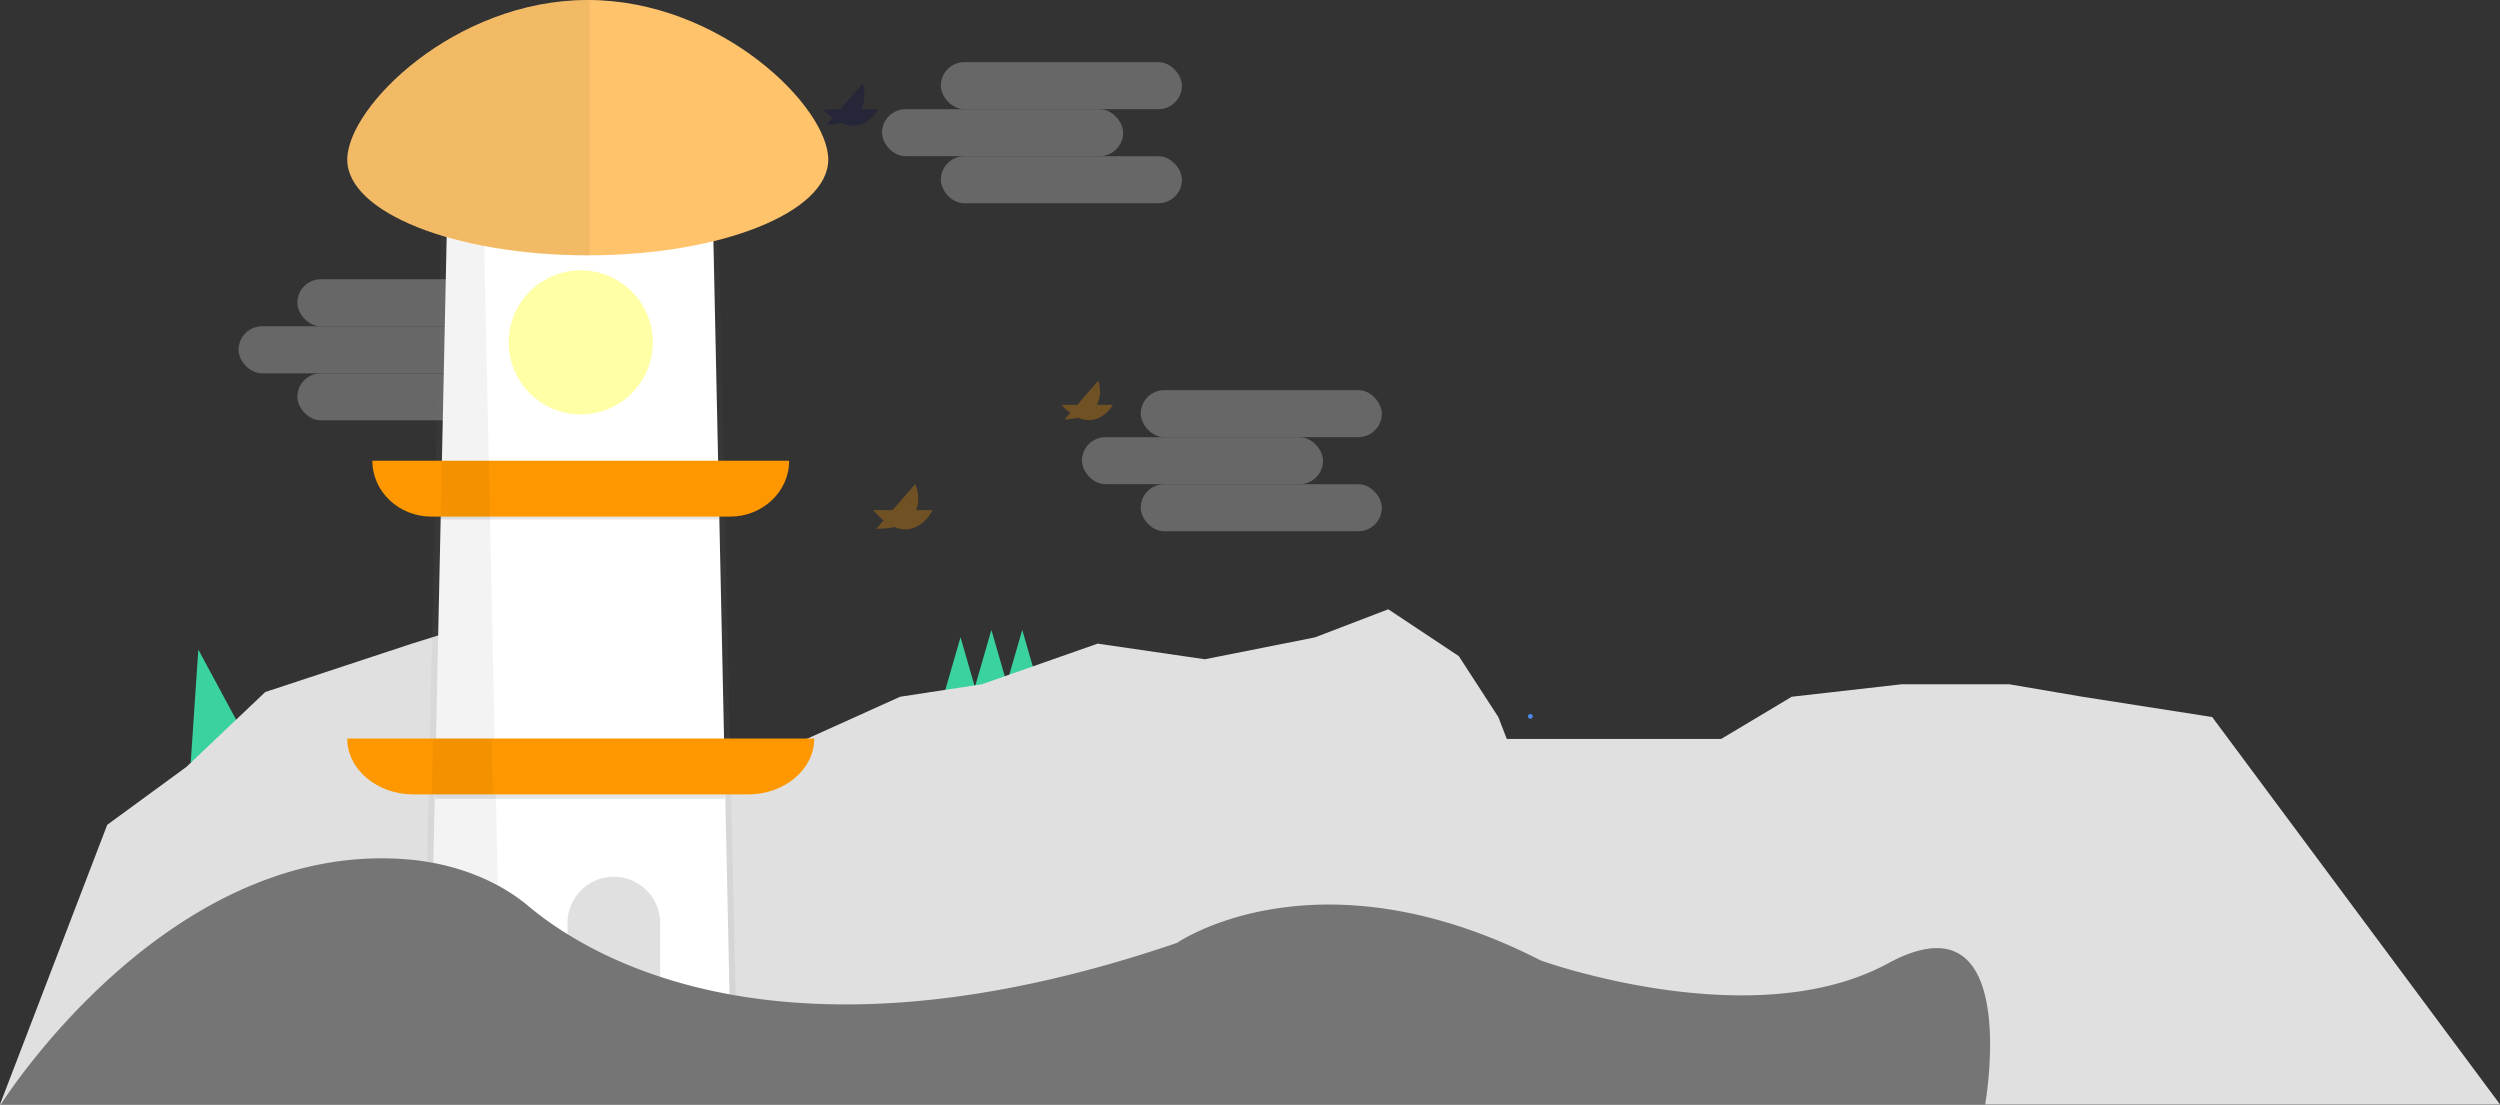 <svg xmlns="http://www.w3.org/2000/svg" width="625.574" height="276.4" viewBox="0 0 625.574 276.4">
    <rect x="0" y="0" width="625.574" height="276.4" fill="#333333" stroke="none"/>
    <defs>
        <style>
            .cls-1{fill:#3ad29f}.cls-2{fill:#e0e0e0}.cls-3{opacity:.3}.cls-4{opacity:.5}.cls-5{fill:url(#linear-gradient)}.cls-6{fill:#fff}.cls-7{opacity:.05}.cls-12,.cls-8{fill:#ff9800}.cls-9{fill:#ffffa5}.cls-10{opacity:.1}.cls-11{fill:#757575}.cls-12{stroke:#ff9800}.cls-13{fill:#030b44}.cls-14{fill:#4d8af0}.cls-15{fill:#ffc36b}
        </style>
        <linearGradient id="linear-gradient" x1=".5" x2=".5" y1="1" gradientUnits="objectBoundingBox">
            <stop offset="0" stop-color="gray" stop-opacity=".251"/>
            <stop offset=".54" stop-color="gray" stop-opacity=".122"/>
            <stop offset="1" stop-color="gray" stop-opacity=".102"/>
        </linearGradient>
    </defs>
    <g id="undraw_Lighthouse_frb8" transform="translate(20)">
        <path id="Path_1901" d="M557.988 408.02l3.924 13.589 3.924 13.589h-15.7l3.924-13.589z" class="cls-1" data-name="Path 1901" transform="translate(-337.638 -248.555)"/>
        <path id="Path_1902" d="M577.758 403.31l3.92 13.589 3.924 13.593H569.91l3.924-13.593z" class="cls-1" data-name="Path 1902" transform="translate(-349.681 -245.686)"/>
        <path id="Path_1903" d="M597.518 403.31l3.924 13.589 3.924 13.593h-15.7l3.924-13.593z" class="cls-1" data-name="Path 1903" transform="translate(-361.719 -245.686)"/>
        <path id="Path_1904" d="M750.168 424.54l3.924 13.589 3.924 13.593h-15.7l3.924-13.593z" class="cls-1" data-name="Path 1904" transform="translate(-454.709 -256.869)"/>
        <path id="Path_1905" d="M117.3 390.33l6.718 12.448 6.718 12.448-7.664 1.665-7.668 1.669.946-14.117z" class="cls-1" data-name="Path 1905" transform="translate(-87.675 -227.779)"/>
        <path id="Path_1906" d="M0 513.982l26.83-69.958 19.77-14.461L66.37 410.8l36.715-12.116 27.537-8.6 11.3 18.76 21.7 8.043 13.6 11.113 21.182-3.908 26.831-12.116 20.476-3.127 28.949-10.161 26.83 3.908 27.537-5.472 18.358-7.035 17.652 11.725 9.885 15.242 2.118 5.472h53.66l17.652-10.552 27.536-3.127h26.831l18.358 3.127 32.479 5.081 72.019 96.925z" class="cls-2" data-name="Path 1906" transform="translate(-20 -237.632)"/>
        <g id="Group_317" class="cls-3" data-name="Group 317" transform="translate(39.69 69.872)">
            <rect id="Rectangle_638" width="60.328" height="11.772" class="cls-2" data-name="Rectangle 638" rx="5.886" transform="translate(14.715)"/>
            <rect id="Rectangle_639" width="60.328" height="11.772" class="cls-2" data-name="Rectangle 639" rx="5.886" transform="translate(0 11.772)"/>
            <rect id="Rectangle_640" width="60.328" height="11.772" class="cls-2" data-name="Rectangle 640" rx="5.886" transform="translate(14.715 23.543)"/>
        </g>
        <g id="Group_318" class="cls-4" data-name="Group 318" transform="translate(85.819 56.056)">
            <path id="Path_1907" d="M304.556 350.165H226l4.6-206.736h69.356z" class="cls-5" data-name="Path 1907" transform="translate(-226 -143.43)"/>
        </g>
        <path id="Path_1908" d="M305.54 350.165h-75.41l4.412-206.736h66.581z" class="cls-6" data-name="Path 1908" transform="translate(-142.697 -87.374)"/>
        <g id="Group_319" class="cls-7" data-name="Group 319" transform="translate(87.433 56.056)">
            <path id="Path_1909" d="M248.155 350.165H230.13l4.412-206.736h9.2z" data-name="Path 1909" transform="translate(-230.13 -143.43)"/>
        </g>
        <path id="Path_1910" d="M200.95 472.86h116.857c0 7.721-7.419 13.98-16.571 13.98h-83.715c-9.152 0-16.571-6.259-16.571-13.98z" class="cls-8" data-name="Path 1910" transform="translate(-134.057 -288.054)"/>
        <path id="Path_1911" d="M200.95 295h104.289c0 7.721-6.621 13.98-14.789 13.98h-74.711c-8.168 0-14.789-6.259-14.789-13.98z" class="cls-8" data-name="Path 1911" transform="translate(-127.772 -179.706)"/>
        <circle id="Ellipse_81" cx="18.025" cy="18.025" r="18.025" class="cls-9" data-name="Ellipse 81" transform="translate(107.295 67.644)"/>
        <path id="Rectangle_641" d="M0 0h72.467v1.102H0z" class="cls-10" data-name="Rectangle 641" transform="translate(88.903 198.782)"/>
        <path id="Rectangle_642" d="M0 0h69.892v.735H0z" class="cls-10" data-name="Rectangle 642" transform="translate(90.009 129.258)"/>
        <path id="Path_1912" d="M474.246 701.129H451.07v-31.821a11.588 11.588 0 0 1 11.588-11.588 11.592 11.592 0 0 1 11.588 11.588z" class="cls-2" data-name="Path 1912" transform="translate(-329.06 -438.337)"/>
        <path id="Path_1913" d="M629.494 707.563H132.93s32.059-51.2 80.654-60.258a78.764 78.764 0 0 1 21.525-1.059c11.721 1.036 22.323 5.307 29.855 11.635 15.928 13.382 64.709 42.542 162.31 9.22 0 0 34.939-24.278 91.054 4.412q5.215 1.8 10.686 3.2c17.216 4.522 51.655 10.822 76.138-2.47 33.876-18.388 24.342 35.32 24.342 35.32z" class="cls-11" data-name="Path 1913" transform="translate(-152.75 -431.162)"/>
        <g id="Group_320" class="cls-3" data-name="Group 320" transform="translate(200.711 15.547)">
            <rect id="Rectangle_643" width="60.328" height="11.772" class="cls-2" data-name="Rectangle 643" rx="5.886" transform="translate(14.715)"/>
            <rect id="Rectangle_644" width="60.328" height="11.772" class="cls-2" data-name="Rectangle 644" rx="5.886" transform="translate(0 11.772)"/>
            <rect id="Rectangle_645" width="60.328" height="11.772" class="cls-2" data-name="Rectangle 645" rx="5.886" transform="translate(14.715 23.543)"/>
        </g>
        <g id="Group_321" class="cls-3" data-name="Group 321" transform="translate(250.736 97.621)">
            <rect id="Rectangle_646" width="60.328" height="11.772" class="cls-2" data-name="Rectangle 646" rx="5.886" transform="translate(14.715)"/>
            <rect id="Rectangle_647" width="60.328" height="11.772" class="cls-2" data-name="Rectangle 647" rx="5.886" transform="translate(0 11.772)"/>
            <rect id="Rectangle_648" width="60.328" height="11.772" class="cls-2" data-name="Rectangle 648" rx="5.886" transform="translate(14.715 23.543)"/>
        </g>
        <g id="Group_322" class="cls-3" data-name="Group 322" transform="translate(245.609 95.233)">
            <path id="Path_1914" d="M767.32 355.59h12.874s-4.85 8.583-12.874 0z" class="cls-8" data-name="Path 1914" transform="translate(-767.32 -349.52)"/>
            <path id="Path_1915" d="M769.31 349.78l8.442-9.72s3.298 9.29-8.442 9.72z" class="cls-8" data-name="Path 1915" transform="translate(-768.532 -340.06)"/>
        </g>
        <g id="Group_323" class="cls-3" data-name="Group 323" transform="translate(199.628 122.086)">
            <path id="Path_1916" d="M649.67 424.3h12.874s-4.85 8.583-12.874 0z" class="cls-12" data-name="Path 1916" transform="translate(-649.67 -418.23)"/>
            <path id="Path_1917" d="M651.66 418.49l8.438-9.72s3.302 9.29-8.438 9.72z" class="cls-12" data-name="Path 1917" transform="translate(-650.882 -408.77)"/>
        </g>
        <g id="Group_324" class="cls-3" data-name="Group 324" transform="translate(182.975 20.851)">
            <path id="Path_1918" d="M607.06 166.4h13.808s-5.202 9.223-13.808 0z" class="cls-13" data-name="Path 1918" transform="translate(-604.06 -159.889)"/>
            <path id="Path_1919" d="M609.19 160.171l9.055-10.431s3.541 9.966-9.055 10.431z" class="cls-13" data-name="Path 1919" transform="translate(-605.357 -149.74)"/>
        </g>
        <g id="Group_325" class="cls-7" data-name="Group 325" transform="translate(88.063 184.806)">
            <path id="Path_1920" d="M364.21 583.171c.391.035.8.055 1.208.055h14.07l-.3-13.976h-14.669z" data-name="Path 1920" transform="translate(-364.21 -569.25)"/>
        </g>
        <g id="Group_326" class="cls-7" data-name="Group 326" transform="translate(90.283 115.282)">
            <path id="Path_1921" d="M249.446 294.97h-11.725l-.3 13.976h12.323z" data-name="Path 1921" transform="translate(-237.42 -294.97)"/>
        </g>
        <path id="Path_1922" d="M1066.616 554.732a.586.586 0 1 0-.586-.586.586.586 0 0 0 .586.586z" class="cls-14" data-name="Path 1922" transform="translate(-703.677 -374.886)"/>
        <path id="Path_1923" d="M452.362 136.326c0 13.232-26.943 23.956-60.181 23.956S332 149.558 332 136.326s26.943-39.936 60.181-39.936 60.181 26.71 60.181 39.936z" class="cls-15" data-name="Path 1923" transform="translate(-265.107 -96.39)"/>
        <g id="Group_327" class="cls-7" data-name="Group 327" transform="translate(66.893)">
            <path id="Path_1924" d="M331.26 136.326c0 13.232 27.162 23.956 60.67 23.956V96.39c-33.508 0-60.67 26.71-60.67 39.936z" data-name="Path 1924" transform="translate(-331.26 -96.39)"/>
        </g>
    </g>
</svg>
